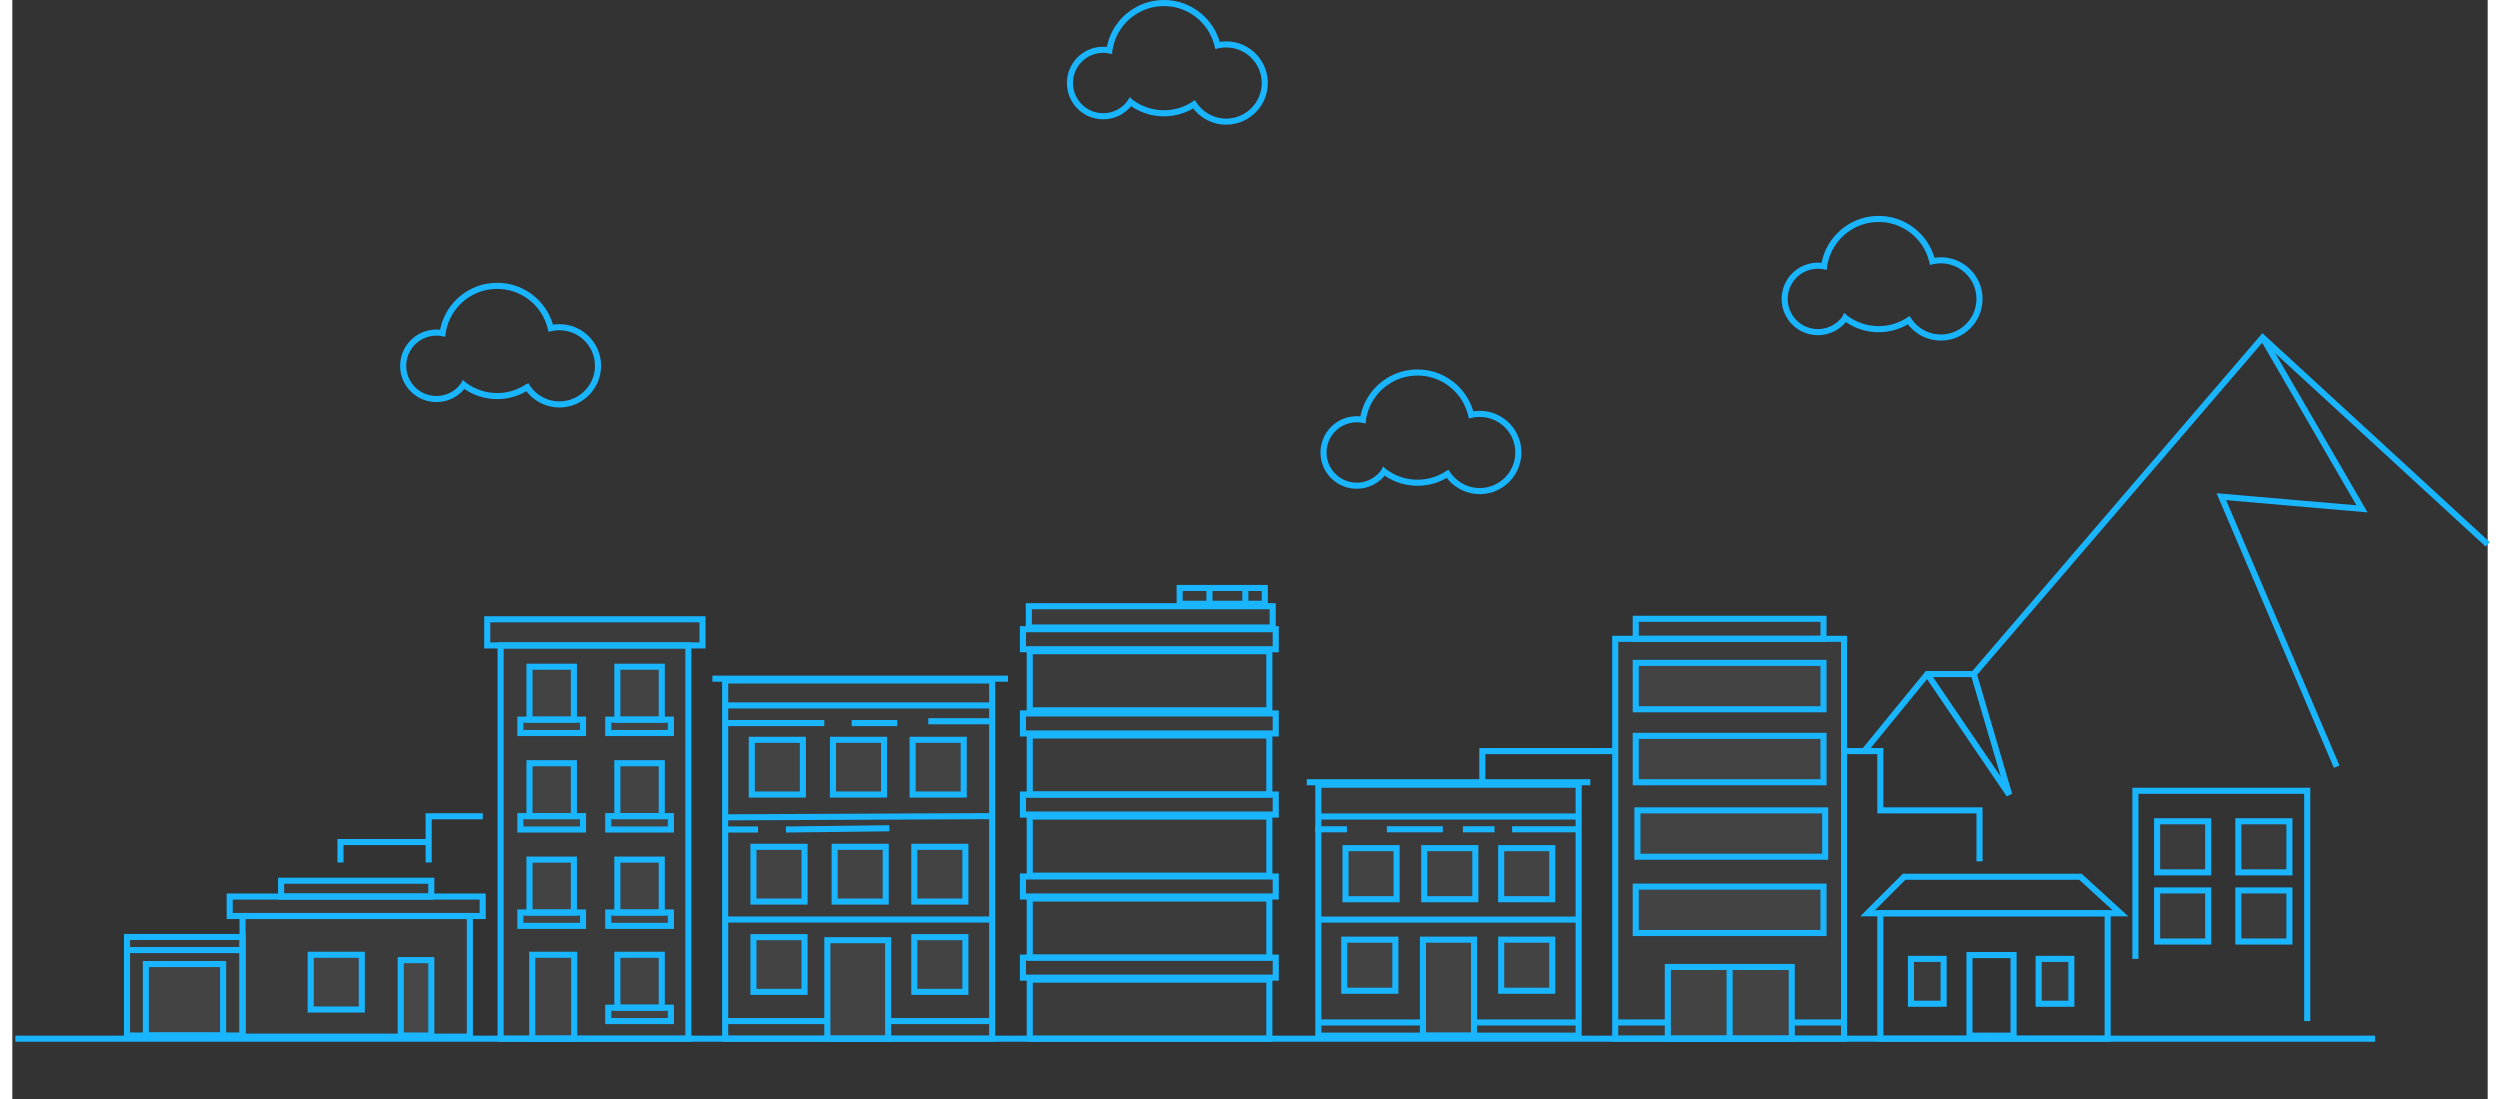 <?xml version="1.0" encoding="UTF-8" standalone="no"?>
<!DOCTYPE svg PUBLIC "-//W3C//DTD SVG 1.1//EN" "http://www.w3.org/Graphics/SVG/1.1/DTD/svg11.dtd">
<svg version="1.1" xmlns="http://www.w3.org/2000/svg" xmlns:xlink="http://www.w3.org/1999/xlink" preserveAspectRatio="xMidYMid meet" viewBox="71.223 89.375 814.041 361.554" width="813.04" height="357.55"><rect x="71.223" y="89.375" width="814.041" height="361.554" fill="#333333" stroke="none"/><defs><path d="" id="a2ykAdWk4c"></path><path d="M751.35 377.71L693.35 377.71L681.35 389.71L764.49 389.71L751.35 377.71Z" id="akx8zsgrk"></path><path d="M760.29 389.71L685.54 389.71L685.54 430.96L760.29 430.96L760.29 389.71Z" id="b5djJbN7Rh"></path><path d="M729.35 403.46L714.85 403.46L714.85 429.96L729.35 429.96L729.35 403.46Z" id="cb45rvZWc"></path><path d="M748.35 404.71L737.6 404.71L737.6 419.46L748.35 419.46L748.35 404.71Z" id="cnegLPJRF"></path><path d="M706.35 404.71L695.6 404.71L695.6 419.46L706.35 419.46L706.35 404.71Z" id="cGwuGrl12"></path><path d="M673.6 299.46L598.35 299.46L598.35 430.96L673.6 430.96L673.6 299.46Z" id="c2cwH1bqqg"></path><path d="M72.22 430.96L848.22 430.96" id="c5VP8jR1rY"></path><path d="M666.85 307.37L605.1 307.37L605.1 322.62L666.85 322.62L666.85 307.37Z" id="c2PJFphR5U"></path><path d="M666.85 331.37L605.1 331.37L605.1 346.62L666.85 346.62L666.85 331.37Z" id="i6o3ByJvx"></path><path d="M667.4 355.87L605.65 355.87L605.65 371.12L667.4 371.12L667.4 355.87Z" id="aliPvkxq"></path><path d="M666.85 380.95L605.1 380.95L605.1 396.2L666.85 396.2L666.85 380.95Z" id="b75dxxCPYf"></path><path d="M656.4 407.37L615.65 407.37L615.65 430.96L656.4 430.96L656.4 407.37Z" id="csxvgPusy"></path><path d="" id="apmTZDQfi"></path><path d="M656.4 425.62L673.6 425.62" id="dwNymQNTR"></path><path d="M598.35 425.62L615.65 425.62" id="h1nLNfUxbM"></path><path d="M635.97 429.96L635.97 407.37" id="d3OStmOENG"></path><path d="M666.85 292.87L605.1 292.87L605.1 299.46L666.85 299.46L666.85 292.87Z" id="b8cTjhk6gG"></path><path d="M673.6 336.37L685.54 336.37L685.54 355.87L718.15 355.87L718.15 372.62" id="c1wXq3gLCm"></path><path d="M554.65 346.62L554.65 336.37L598.35 336.37" id="ccvPdxVTF"></path><path d="M590.15 346.62L496.9 346.62L554.65 346.62" id="a3YdPUdLBo"></path><path d="M586.32 347.44L500.72 347.44L500.72 429.96L586.32 429.96L586.32 347.44Z" id="f4awzuEok"></path><path d="" id="aacIXilFl"></path><path d="M500.72 357.89L513.25 357.89L586.32 357.89" id="bL8Ao0rC9"></path><path d="M500.72 391.79L513.25 391.79L586.32 391.79" id="coceuYp1S"></path><path d="M577.65 368.29L560.85 368.29L560.85 385.09L577.65 385.09L577.65 368.29Z" id="e16zIupvLl"></path><path d="M552.35 368.29L535.55 368.29L535.55 385.09L552.35 385.09L552.35 368.29Z" id="c5PwvqUgk6"></path><path d="M526.45 368.29L509.65 368.29L509.65 385.09L526.45 385.09L526.45 368.29Z" id="b1oESTweb5"></path><path d="M577.65 398.39L560.85 398.39L560.85 415.19L577.65 415.19L577.65 398.39Z" id="b6mfyZJrZ"></path><path d="M526.05 398.39L509.25 398.39L509.25 415.19L526.05 415.19L526.05 398.39Z" id="h2lgqGAhTy"></path><path d="M551.92 398.39L535.12 398.39L535.12 429.96L551.92 429.96L551.92 398.39Z" id="dgEgrjxpD"></path><path d="M552.35 425.62L585.85 425.62" id="hndLtuVeN"></path><path d="M500.72 425.62L534.45 425.62" id="b3SO7of0oH"></path><path d="M564.45 362.09L586.32 362.09" id="et03T8xbD"></path><path d="M548.25 362.09L558.65 362.09" id="bfvm9ywN"></path><path d="" id="eiHOZEVPu"></path><path d="M499.72 362.09L510.12 362.09" id="g4b7cUAo88"></path><path d="M523.25 362.09L541.65 362.09" id="chYdLuTk6"></path><path d="M486.71 404.29L403.57 404.29L403.57 410.88L486.71 410.88L486.71 404.29Z" id="g1vtYKCAhh"></path><path d="M484.61 411.53L405.81 411.53L405.81 430.96L484.61 430.96L484.61 411.53Z" id="a1DixBLOMM"></path><path d="M486.71 377.61L403.57 377.61L403.57 384.2L486.71 384.2L486.71 377.61Z" id="a6owmz9vQR"></path><path d="M484.61 384.86L405.81 384.86L405.81 404.29L484.61 404.29L484.61 384.86Z" id="b1Ia4MFhUw"></path><path d="M486.71 350.66L403.57 350.66L403.57 357.25L486.71 357.25L486.71 350.66Z" id="a5RrCIQBUz"></path><path d="M484.61 357.91L405.81 357.91L405.81 377.34L484.61 377.34L484.61 357.91Z" id="l7DrIizTs"></path><path d="M486.71 323.99L403.57 323.99L403.57 330.58L486.71 330.58L486.71 323.99Z" id="ckbFM17fB"></path><path d="M484.61 331.24L405.81 331.24L405.81 350.66L484.61 350.66L484.61 331.24Z" id="f23Ulu5fi"></path><path d="M486.71 296.29L403.57 296.29L403.57 302.88L486.71 302.88L486.71 296.29Z" id="a2Avt6fL3D"></path><path d="M484.61 303.53L405.81 303.53L405.81 322.96L484.61 322.96L484.61 303.53Z" id="c3i6OKYlqC"></path><path d="M485.71 288.73L405.51 288.73L405.51 295.73L485.71 295.73L485.71 288.73Z" id="ar5JGwKrz"></path><path d="M483.11 282.73L455.11 282.73L455.11 287.93L483.11 287.93L483.11 282.73Z" id="dlPeUPOYr"></path><path d="M476.71 287.93L476.71 282.73" id="i2mwKlQXL"></path><path d="M464.91 287.93L464.91 282.73" id="b3lydVNaGs"></path><path d="M301.45 312.56L398.65 312.56" id="i9FqWvn49"></path><path d="M393.45 313.16L305.65 313.16L305.65 430.96L393.45 430.96L393.45 313.16Z" id="d2e3yA0yHh"></path><path d="M305.65 321.36L393.45 321.36" id="c3pDxdqYLZ"></path><path d="M305.65 358.16L393.45 357.76" id="h1iyvIzfM4"></path><path d="M306.25 391.76L393.45 391.76" id="a17O3wFJqc"></path><path d="M359.25 398.56L339.25 398.56L339.25 430.96L359.25 430.96L359.25 398.56Z" id="b1i1JZTLkv"></path><path d="M384.65 397.56L367.85 397.56L367.85 415.56L384.65 415.56L384.65 397.56Z" id="hMX3enQZ5"></path><path d="M331.75 397.56L314.95 397.56L314.95 415.56L331.75 415.56L331.75 397.56Z" id="a3N87Kze2"></path><path d="M384.65 367.86L367.85 367.86L367.85 385.86L384.65 385.86L384.65 367.86Z" id="kGZTv9gtC"></path><path d="M331.75 367.86L314.95 367.86L314.95 385.86L331.75 385.86L331.75 367.86Z" id="b1nWWWfcdA"></path><path d="M358.45 367.86L341.65 367.86L341.65 385.86L358.45 385.86L358.45 367.86Z" id="gpnoChx5E"></path><path d="M384.1 332.66L367.3 332.66L367.3 350.66L384.1 350.66L384.1 332.66Z" id="bwaZKVjhg"></path><path d="M331.2 332.66L314.4 332.66L314.4 350.66L331.2 350.66L331.2 332.66Z" id="g4lk84nQqu"></path><path d="M357.9 332.66L341.1 332.66L341.1 350.66L357.9 350.66L357.9 332.66Z" id="ceeeMpcu4"></path><path d="M338.25 327.16L305.65 327.16" id="b1WVZERi9T"></path><path d="M362.25 327.16L347.25 327.16" id="d1IfVLQXVM"></path><path d="M392.65 326.56L372.45 326.56" id="b3WXdQzKZg"></path><path d="M325.65 362.16L359.65 361.76" id="bqOeVpCiP"></path><path d="M316.45 362.16L306.25 362.16" id="a10gyPU82O"></path><path d="M359.65 425.16L392.65 425.16" id="h3eOMP7Kun"></path><path d="M305.65 425.16L339.25 425.16" id="a1IaQ0eVQl"></path><path d="M293.55 301.63L231.8 301.63L231.8 430.96L293.55 430.96L293.55 301.63Z" id="ajodAya4g"></path><path d="M298.2 293.03L227.4 293.03L227.4 301.63L298.2 301.63L298.2 293.03Z" id="aaGTWzt9b"></path><path d="M284.8 308.63L270.2 308.63L270.2 326.03L284.8 326.03L284.8 308.63Z" id="eMYLZp1TI"></path><path d="M287.8 326.03L267.2 326.03L267.2 330.43L287.8 330.43L287.8 326.03Z" id="bhXQljUNu"></path><path d="M255.9 308.63L241.3 308.63L241.3 326.03L255.9 326.03L255.9 308.63Z" id="e2SdnQYvof"></path><path d="M258.9 326.03L238.3 326.03L238.3 330.43L258.9 330.43L258.9 326.03Z" id="a3pmCEsi0Z"></path><path d="M284.8 340.36L270.2 340.36L270.2 357.76L284.8 357.76L284.8 340.36Z" id="f2SMrGVwSp"></path><path d="M287.8 357.76L267.2 357.76L267.2 362.16L287.8 362.16L287.8 357.76Z" id="aoVOaiNJE"></path><path d="M255.9 340.36L241.3 340.36L241.3 357.76L255.9 357.76L255.9 340.36Z" id="c2k6RC26Nj"></path><path d="M258.9 357.76L238.3 357.76L238.3 362.16L258.9 362.16L258.9 357.76Z" id="auongTFLb"></path><path d="M255.9 372.06L241.3 372.06L241.3 389.46L255.9 389.46L255.9 372.06Z" id="ajmH1MHvZ"></path><path d="M258.9 389.46L238.3 389.46L238.3 393.86L258.9 393.86L258.9 389.46Z" id="bGJYwcwVI"></path><path d="M284.8 372.06L270.2 372.06L270.2 389.46L284.8 389.46L284.8 372.06Z" id="a4t2aMMLp"></path><path d="M287.8 389.46L267.2 389.46L267.2 393.86L287.8 393.86L287.8 389.46Z" id="eG7lhvlrL"></path><path d="M284.8 403.36L270.2 403.36L270.2 420.76L284.8 420.76L284.8 403.36Z" id="f2JOu0ObPW"></path><path d="M287.8 420.76L267.2 420.76L267.2 425.16L287.8 425.16L287.8 420.76Z" id="e1k7F8TfCX"></path><path d="M256 403.36L242.2 403.36L242.2 430.96L256 430.96L256 403.36Z" id="cTYw8ecoK"></path><path d="M208.14 373.01L208.14 357.81L225.94 357.81" id="f124J0sKy3"></path><path d="M179.14 373.01L179.14 366.29L208.14 366.29" id="b18w2nuakg"></path><path d="M221.69 390.61L146.94 390.61L146.94 430.28L221.69 430.28L221.69 390.61Z" id="b2BGnynJLo"></path><path d="M146.94 397.51L108.94 397.51L108.94 429.91L146.94 429.91L146.94 397.51Z" id="hq2ctm2tK"></path><path d="M140.54 406.41L115.14 406.41L115.14 429.91L140.54 429.91L140.54 406.41Z" id="b3yp6YrWA"></path><path d="M108.94 401.81L146.94 401.81" id="d17KbJHa2M"></path><path d="M225.91 384.21L142.71 384.21L142.71 390.61L225.91 390.61L225.91 384.21Z" id="h3GODWFhsR"></path><path d="M209.01 379.01L159.61 379.01L159.61 384.21L209.01 384.21L209.01 379.01Z" id="fHcOlfiSt"></path><path d="M769.42 404.71L769.42 349.43L825.92 349.43L825.92 425.16" id="h7yuAhD9s"></path><path d="" id="c1hZMLEC6I"></path><path d="M687.65 161.57L688.94 161.81L690.21 162.14L691.43 162.56L692.61 163.06L693.75 163.64L694.84 164.3L695.88 165.03L696.86 165.82L697.79 166.69L698.65 167.61L699.45 168.6L700.18 169.63L700.83 170.72L701.41 171.86L701.91 173.04L702.33 174.27L702.6 175.3L702.72 175.27L704.06 175.05L705.45 174.98L706.83 175.05L708.17 175.27L709.46 175.62L710.69 176.11L711.85 176.71L712.94 177.43L713.95 178.25L714.87 179.17L715.69 180.18L716.41 181.27L717.02 182.43L717.5 183.66L717.85 184.95L718.07 186.29L718.15 187.68L718.07 189.06L717.85 190.4L717.5 191.69L717.02 192.92L716.41 194.08L715.69 195.17L714.87 196.18L713.95 197.1L712.94 197.92L711.85 198.64L710.69 199.24L709.46 199.73L708.17 200.08L706.83 200.3L705.45 200.38L704.06 200.3L702.72 200.08L701.43 199.73L700.2 199.24L699.04 198.64L697.95 197.92L696.94 197.1L696.02 196.18L695.2 195.17L694.87 194.68L694.84 194.7L693.75 195.36L692.61 195.94L691.43 196.44L690.21 196.86L688.94 197.19L687.65 197.43L686.32 197.58L684.97 197.63L683.62 197.58L682.3 197.43L681 197.19L679.74 196.86L678.52 196.44L677.33 195.94L676.2 195.36L675.11 194.7L674.07 193.98L673.98 193.9L673.97 193.92L673.17 194.94L672.26 195.85L671.24 196.65L670.14 197.33L668.95 197.87L667.69 198.27L666.37 198.52L665 198.61L663.63 198.52L662.31 198.27L661.05 197.87L659.86 197.33L658.75 196.65L657.74 195.85L656.82 194.94L656.02 193.92L655.35 192.81L654.8 191.63L654.4 190.37L654.15 189.05L654.06 187.68L654.15 186.3L654.4 184.98L654.8 183.73L655.35 182.54L656.02 181.43L656.82 180.42L657.74 179.5L658.75 178.7L659.86 178.02L661.05 177.48L662.31 177.08L663.63 176.83L665 176.74L666.37 176.83L667.03 176.95L667.04 176.82L667.29 175.53L667.62 174.27L668.03 173.04L668.53 171.86L669.11 170.72L669.77 169.63L670.5 168.6L671.3 167.61L672.16 166.69L673.08 165.82L674.07 165.03L675.11 164.3L676.2 163.64L677.33 163.06L678.52 162.56L679.74 162.14L681 161.81L682.3 161.57L683.62 161.43L684.97 161.38L686.32 161.43L687.65 161.57Z" id="d1tx06MPf8"></path><path d="M680.26 336.37L700.97 311.04L716.26 311.04L811.26 200.38L885.26 268.38" id="a1fAPthn0L"></path><path d="M835.6 341.49L797.67 252.71L843.93 256.71L811.26 200.38" id="a11ex0k6nR"></path><path d="M700.97 311.04L727.93 350.71L716.26 311.04" id="a8guv224n"></path><path d="M537.29 212.31L538.55 212.64L539.78 213.06L540.96 213.56L542.1 214.14L543.19 214.8L544.23 215.53L545.21 216.32L546.14 217.19L547 218.11L547.8 219.1L548.53 220.13L549.18 221.22L549.76 222.36L550.26 223.54L550.68 224.77L550.95 225.8L551.07 225.77L552.41 225.55L553.8 225.48L555.18 225.55L556.52 225.77L557.81 226.12L559.04 226.61L560.2 227.21L561.29 227.93L562.3 228.75L563.22 229.67L564.04 230.68L564.76 231.77L565.36 232.93L565.85 234.16L566.2 235.45L566.42 236.79L566.5 238.18L566.42 239.56L566.2 240.9L565.85 242.19L565.36 243.42L564.76 244.58L564.04 245.67L563.22 246.68L562.3 247.6L561.29 248.42L560.2 249.14L559.04 249.74L557.81 250.23L556.52 250.58L555.18 250.8L553.8 250.88L552.41 250.8L551.07 250.58L549.78 250.23L548.55 249.74L547.39 249.14L546.3 248.42L545.29 247.6L544.37 246.68L543.55 245.67L543.22 245.18L543.19 245.2L542.1 245.86L540.96 246.44L539.78 246.94L538.55 247.36L537.29 247.69L536 247.93L534.67 248.08L533.32 248.13L531.97 248.08L530.65 247.93L529.35 247.69L528.09 247.36L526.87 246.94L525.68 246.44L524.55 245.86L523.46 245.2L522.42 244.48L522.33 244.4L522.32 244.42L521.52 245.44L520.61 246.35L519.59 247.15L518.48 247.83L517.3 248.37L516.04 248.77L514.72 249.02L513.35 249.11L511.98 249.02L510.66 248.77L509.4 248.37L508.21 247.83L507.1 247.15L506.09 246.35L505.17 245.44L504.37 244.42L503.69 243.31L503.15 242.13L502.75 240.87L502.5 239.55L502.41 238.18L502.5 236.8L502.75 235.48L503.15 234.23L503.69 233.04L504.37 231.93L505.17 230.92L506.09 230L507.1 229.2L508.21 228.52L509.4 227.98L510.66 227.58L511.98 227.33L513.35 227.24L514.72 227.33L515.38 227.45L515.39 227.32L515.63 226.03L515.97 224.77L516.38 223.54L516.88 222.36L517.46 221.22L518.12 220.13L518.85 219.1L519.65 218.11L520.51 217.19L521.43 216.32L522.42 215.53L523.46 214.8L524.55 214.14L525.68 213.56L526.87 213.06L528.09 212.64L529.35 212.31L530.65 212.07L531.97 211.93L533.32 211.88L534.67 211.93L536 212.07L536 212.07L537.29 212.31Z" id="e33WqcjBy4"></path><path d="M234.64 183.81L235.9 184.14L237.12 184.56L238.3 185.06L239.44 185.64L240.53 186.3L241.57 187.03L242.55 187.82L243.48 188.69L244.34 189.61L245.14 190.6L245.87 191.63L246.52 192.72L247.1 193.86L247.6 195.04L248.02 196.27L248.29 197.3L248.42 197.27L249.76 197.05L251.14 196.98L252.52 197.05L253.86 197.27L255.15 197.62L256.38 198.11L257.55 198.71L258.64 199.43L259.65 200.25L260.56 201.17L261.39 202.18L262.1 203.27L262.71 204.43L263.19 205.66L263.55 206.95L263.76 208.29L263.84 209.68L263.76 211.06L263.55 212.4L263.19 213.69L262.71 214.92L262.1 216.08L261.39 217.17L260.56 218.18L259.65 219.1L258.64 219.92L257.55 220.64L256.38 221.24L255.15 221.73L253.86 222.08L252.52 222.3L251.14 222.38L249.76 222.3L248.42 222.08L247.13 221.73L245.9 221.24L244.73 220.64L243.64 219.92L242.63 219.1L241.71 218.18L240.89 217.17L240.57 216.68L240.53 216.7L239.44 217.36L238.3 217.94L237.12 218.44L235.9 218.86L234.64 219.19L233.34 219.43L232.02 219.58L230.66 219.63L229.31 219.58L227.99 219.43L226.69 219.19L225.43 218.86L224.21 218.44L223.03 217.94L221.89 217.36L220.8 216.7L219.76 215.98L219.67 215.9L219.66 215.92L218.86 216.94L217.95 217.85L216.93 218.65L215.83 219.33L214.64 219.87L213.38 220.27L212.06 220.52L210.69 220.61L209.32 220.52L208 220.27L206.74 219.87L205.55 219.33L204.44 218.65L203.43 217.85L202.52 216.94L201.72 215.92L201.04 214.81L200.49 213.63L200.09 212.37L199.84 211.05L199.76 209.68L199.84 208.3L200.09 206.98L200.49 205.73L201.04 204.54L201.72 203.43L202.52 202.42L203.43 201.5L204.44 200.7L205.55 200.02L206.74 199.48L208 199.08L209.32 198.83L210.69 198.74L212.06 198.83L212.72 198.95L212.74 198.82L212.98 197.53L213.31 196.27L213.72 195.04L214.23 193.86L214.81 192.72L215.46 191.63L216.19 190.6L216.99 189.61L217.85 188.69L218.78 187.82L219.76 187.03L220.8 186.3L221.89 185.64L223.03 185.06L224.21 184.56L225.43 184.14L226.69 183.81L227.99 183.57L229.31 183.43L230.66 183.38L232.02 183.43L233.34 183.57L233.34 183.57L234.64 183.81Z" id="akxy4wcQq"></path><path d="M453.9 90.81L455.17 91.14L456.39 91.56L457.57 92.06L458.71 92.64L459.8 93.3L460.84 94.03L461.82 94.82L462.75 95.69L463.61 96.61L464.41 97.6L465.14 98.63L465.79 99.72L466.37 100.86L466.87 102.04L467.29 103.27L467.56 104.3L467.68 104.27L469.02 104.05L470.41 103.98L471.79 104.05L473.13 104.27L474.42 104.62L475.65 105.11L476.81 105.71L477.9 106.43L478.91 107.25L479.83 108.17L480.65 109.18L481.37 110.27L481.98 111.43L482.46 112.66L482.81 113.95L483.03 115.29L483.11 116.68L483.03 118.06L482.81 119.4L482.46 120.69L481.98 121.92L481.37 123.08L480.65 124.17L479.83 125.18L478.91 126.1L477.9 126.92L476.81 127.64L475.65 128.24L474.42 128.73L473.13 129.08L471.79 129.3L470.41 129.38L469.02 129.3L467.68 129.08L466.39 128.73L465.16 128.24L464 127.64L462.91 126.92L461.9 126.1L460.98 125.18L460.16 124.17L459.83 123.68L459.8 123.7L458.71 124.36L457.57 124.94L456.39 125.44L455.17 125.86L453.9 126.19L452.61 126.43L451.28 126.58L449.93 126.63L448.58 126.58L447.26 126.43L445.96 126.19L444.7 125.86L443.48 125.44L442.29 124.94L441.16 124.36L440.07 123.7L439.03 122.98L438.94 122.9L438.93 122.92L438.13 123.94L437.22 124.85L436.2 125.65L435.1 126.33L433.91 126.87L432.65 127.27L431.33 127.52L429.96 127.61L428.59 127.52L427.27 127.27L426.01 126.87L424.82 126.33L423.71 125.65L422.7 124.85L421.78 123.94L420.98 122.92L420.31 121.81L419.76 120.63L419.36 119.37L419.11 118.05L419.02 116.68L419.11 115.3L419.36 113.98L419.76 112.73L420.31 111.54L420.98 110.43L421.78 109.42L422.7 108.5L423.71 107.7L424.82 107.02L426.01 106.48L427.27 106.08L428.59 105.83L429.96 105.74L431.33 105.83L431.99 105.95L432 105.82L432.25 104.53L432.58 103.27L432.99 102.04L433.49 100.86L434.07 99.72L434.73 98.63L435.46 97.6L436.26 96.61L437.12 95.69L438.04 94.82L439.03 94.03L440.07 93.3L441.16 92.64L442.29 92.06L443.48 91.56L444.7 91.14L445.96 90.81L447.26 90.57L448.58 90.43L449.93 90.38L451.28 90.43L452.61 90.57L452.61 90.57L453.9 90.81Z" id="a1pnhaK0We"></path><path d="M209.01 405.12L198.96 405.12L198.96 429.91L209.01 429.91L209.01 405.12Z" id="b2H7odRzUZ"></path><path d="M186.15 403.36L169.35 403.36L169.35 421.36L186.15 421.36L186.15 403.36Z" id="a48ZFlFzkv"></path><path d="M793.35 359.46L776.55 359.46L776.55 376.26L793.35 376.26L793.35 359.46Z" id="b2eBBRHqTw"></path><path d="M820.07 359.46L803.27 359.46L803.27 376.26L820.07 376.26L820.07 359.46Z" id="brbAQSYz"></path><path d="M793.35 382.2L776.55 382.2L776.55 399L793.35 399L793.35 382.2Z" id="bCMPyXhjp"></path><path d="M820.07 382.2L803.27 382.2L803.27 399L820.07 399L820.07 382.2Z" id="b18m5knkjl"></path></defs><g><g><g><use xlink:href="#a2ykAdWk4c" opacity="1" fill-opacity="0" stroke="#19b5fe" stroke-width="2" stroke-opacity="1"></use></g></g><g><g><use xlink:href="#akx8zsgrk" opacity="1" fill-opacity="0" stroke="#19b5fe" stroke-width="2" stroke-opacity="1"></use></g></g><g><use xlink:href="#b5djJbN7Rh" opacity="1" fill="#fafafa" fill-opacity="0"></use><g><use xlink:href="#b5djJbN7Rh" opacity="1" fill-opacity="0" stroke="#19b5fe" stroke-width="2" stroke-opacity="1"></use></g></g><g><use xlink:href="#cb45rvZWc" opacity="1" fill="#fbfbfb" fill-opacity="0"></use><g><use xlink:href="#cb45rvZWc" opacity="1" fill-opacity="0" stroke="#19b5fe" stroke-width="2" stroke-opacity="1"></use></g></g><g><use xlink:href="#cnegLPJRF" opacity="1" fill="#fbfbfb" fill-opacity="0.04"></use><g><use xlink:href="#cnegLPJRF" opacity="1" fill-opacity="0" stroke="#19b5fe" stroke-width="2" stroke-opacity="1"></use></g></g><g><use xlink:href="#cGwuGrl12" opacity="1" fill="#fbfbfb" fill-opacity="0.04"></use><g><use xlink:href="#cGwuGrl12" opacity="1" fill-opacity="0" stroke="#19b5fe" stroke-width="2" stroke-opacity="1"></use></g></g><g><use xlink:href="#c2cwH1bqqg" opacity="1" fill="#fbfbfb" fill-opacity="0.04"></use><g><use xlink:href="#c2cwH1bqqg" opacity="1" fill-opacity="0" stroke="#19b5fe" stroke-width="2" stroke-opacity="1"></use></g></g><g><g><use xlink:href="#c5VP8jR1rY" opacity="1" fill-opacity="0" stroke="#19b5fe" stroke-width="2" stroke-opacity="1"></use></g></g><g><use xlink:href="#c2PJFphR5U" opacity="1" fill="#fbfbfb" fill-opacity="0.04"></use><g><use xlink:href="#c2PJFphR5U" opacity="1" fill-opacity="0" stroke="#19b5fe" stroke-width="2" stroke-opacity="1"></use></g></g><g><use xlink:href="#i6o3ByJvx" opacity="1" fill="#fbfbfb" fill-opacity="0.04"></use><g><use xlink:href="#i6o3ByJvx" opacity="1" fill-opacity="0" stroke="#19b5fe" stroke-width="2" stroke-opacity="1"></use></g></g><g><use xlink:href="#aliPvkxq" opacity="1" fill="#fbfbfb" fill-opacity="0.04"></use><g><use xlink:href="#aliPvkxq" opacity="1" fill-opacity="0" stroke="#19b5fe" stroke-width="2" stroke-opacity="1"></use></g></g><g><use xlink:href="#b75dxxCPYf" opacity="1" fill="#fbfbfb" fill-opacity="0.04"></use><g><use xlink:href="#b75dxxCPYf" opacity="1" fill-opacity="0" stroke="#19b5fe" stroke-width="2" stroke-opacity="1"></use></g></g><g><use xlink:href="#csxvgPusy" opacity="1" fill="#fbfbfb" fill-opacity="0.04"></use><g><use xlink:href="#csxvgPusy" opacity="1" fill-opacity="0" stroke="#19b5fe" stroke-width="2" stroke-opacity="1"></use></g></g><g><g><use xlink:href="#apmTZDQfi" opacity="1" fill-opacity="0" stroke="#19b5fe" stroke-width="2" stroke-opacity="1"></use></g></g><g><g><use xlink:href="#dwNymQNTR" opacity="1" fill-opacity="0" stroke="#19b5fe" stroke-width="2" stroke-opacity="1"></use></g></g><g><g><use xlink:href="#h1nLNfUxbM" opacity="1" fill-opacity="0" stroke="#19b5fe" stroke-width="2" stroke-opacity="1"></use></g></g><g><g><use xlink:href="#d3OStmOENG" opacity="1" fill-opacity="0" stroke="#19b5fe" stroke-width="2" stroke-opacity="1"></use></g></g><g><use xlink:href="#b8cTjhk6gG" opacity="1" fill="#fbfbfb" fill-opacity="0.04"></use><g><use xlink:href="#b8cTjhk6gG" opacity="1" fill-opacity="0" stroke="#19b5fe" stroke-width="2" stroke-opacity="1"></use></g></g><g><g><use xlink:href="#c1wXq3gLCm" opacity="1" fill-opacity="0" stroke="#19b5fe" stroke-width="2" stroke-opacity="1"></use></g></g><g><g><use xlink:href="#ccvPdxVTF" opacity="1" fill-opacity="0" stroke="#19b5fe" stroke-width="2" stroke-opacity="1"></use></g></g><g><g><use xlink:href="#a3YdPUdLBo" opacity="1" fill-opacity="0" stroke="#19b5fe" stroke-width="2" stroke-opacity="1"></use></g></g><g><use xlink:href="#f4awzuEok" opacity="1" fill="#fbfbfb" fill-opacity="0.04"></use><g><use xlink:href="#f4awzuEok" opacity="1" fill-opacity="0" stroke="#19b5fe" stroke-width="2" stroke-opacity="1"></use></g></g><g><g><use xlink:href="#aacIXilFl" opacity="1" fill-opacity="0" stroke="#19b5fe" stroke-width="2" stroke-opacity="1"></use></g></g><g><g><use xlink:href="#bL8Ao0rC9" opacity="1" fill-opacity="0" stroke="#19b5fe" stroke-width="2" stroke-opacity="1"></use></g></g><g><g><use xlink:href="#coceuYp1S" opacity="1" fill-opacity="0" stroke="#19b5fe" stroke-width="2" stroke-opacity="1"></use></g></g><g><use xlink:href="#e16zIupvLl" opacity="1" fill="#fbfbfb" fill-opacity="0.04"></use><g><use xlink:href="#e16zIupvLl" opacity="1" fill-opacity="0" stroke="#19b5fe" stroke-width="2" stroke-opacity="1"></use></g></g><g><use xlink:href="#c5PwvqUgk6" opacity="1" fill="#fbfbfb" fill-opacity="0.04"></use><g><use xlink:href="#c5PwvqUgk6" opacity="1" fill-opacity="0" stroke="#19b5fe" stroke-width="2" stroke-opacity="1"></use></g></g><g><use xlink:href="#b1oESTweb5" opacity="1" fill="#fbfbfb" fill-opacity="0.04"></use><g><use xlink:href="#b1oESTweb5" opacity="1" fill-opacity="0" stroke="#19b5fe" stroke-width="2" stroke-opacity="1"></use></g></g><g><use xlink:href="#b6mfyZJrZ" opacity="1" fill="#fbfbfb" fill-opacity="0.04"></use><g><use xlink:href="#b6mfyZJrZ" opacity="1" fill-opacity="0" stroke="#19b5fe" stroke-width="2" stroke-opacity="1"></use></g></g><g><use xlink:href="#h2lgqGAhTy" opacity="1" fill="#fbfbfb" fill-opacity="0.04"></use><g><use xlink:href="#h2lgqGAhTy" opacity="1" fill-opacity="0" stroke="#19b5fe" stroke-width="2" stroke-opacity="1"></use></g></g><g><use xlink:href="#dgEgrjxpD" opacity="1" fill="#fbfbfb" fill-opacity="0.04"></use><g><use xlink:href="#dgEgrjxpD" opacity="1" fill-opacity="0" stroke="#19b5fe" stroke-width="2" stroke-opacity="1"></use></g></g><g><g><use xlink:href="#hndLtuVeN" opacity="1" fill-opacity="0" stroke="#19b5fe" stroke-width="2" stroke-opacity="1"></use></g></g><g><g><use xlink:href="#b3SO7of0oH" opacity="1" fill-opacity="0" stroke="#19b5fe" stroke-width="2" stroke-opacity="1"></use></g></g><g><g><use xlink:href="#et03T8xbD" opacity="1" fill-opacity="0" stroke="#19b5fe" stroke-width="2" stroke-opacity="1"></use></g></g><g><g><use xlink:href="#bfvm9ywN" opacity="1" fill-opacity="0" stroke="#19b5fe" stroke-width="2" stroke-opacity="1"></use></g></g><g><g><use xlink:href="#eiHOZEVPu" opacity="1" fill-opacity="0" stroke="#19b5fe" stroke-width="2" stroke-opacity="1"></use></g></g><g><g><use xlink:href="#g4b7cUAo88" opacity="1" fill-opacity="0" stroke="#19b5fe" stroke-width="2" stroke-opacity="1"></use></g></g><g><g><use xlink:href="#chYdLuTk6" opacity="1" fill-opacity="0" stroke="#19b5fe" stroke-width="2" stroke-opacity="1"></use></g></g><g><g><g></g><use xlink:href="#g1vtYKCAhh" opacity="1" fill="#fbfbfb" fill-opacity="0.04"></use><g><use xlink:href="#g1vtYKCAhh" opacity="1" fill-opacity="0" stroke="#19b5fe" stroke-width="2" stroke-opacity="1"></use></g></g><g><g></g><use xlink:href="#a1DixBLOMM" opacity="1" fill="#fbfbfb" fill-opacity="0.04"></use><g><use xlink:href="#a1DixBLOMM" opacity="1" fill-opacity="0" stroke="#19b5fe" stroke-width="2" stroke-opacity="1"></use></g></g></g><g><g><g></g><use xlink:href="#a6owmz9vQR" opacity="1" fill="#fbfbfb" fill-opacity="0.04"></use><g><use xlink:href="#a6owmz9vQR" opacity="1" fill-opacity="0" stroke="#19b5fe" stroke-width="2" stroke-opacity="1"></use></g></g><g><g></g><use xlink:href="#b1Ia4MFhUw" opacity="1" fill="#fbfbfb" fill-opacity="0.04"></use><g><use xlink:href="#b1Ia4MFhUw" opacity="1" fill-opacity="0" stroke="#19b5fe" stroke-width="2" stroke-opacity="1"></use></g></g></g><g><g><g></g><use xlink:href="#a5RrCIQBUz" opacity="1" fill="#fbfbfb" fill-opacity="0.04"></use><g><use xlink:href="#a5RrCIQBUz" opacity="1" fill-opacity="0" stroke="#19b5fe" stroke-width="2" stroke-opacity="1"></use></g></g><g><g></g><use xlink:href="#l7DrIizTs" opacity="1" fill="#fbfbfb" fill-opacity="0.04"></use><g><use xlink:href="#l7DrIizTs" opacity="1" fill-opacity="0" stroke="#19b5fe" stroke-width="2" stroke-opacity="1"></use></g></g></g><g><g><g></g><use xlink:href="#ckbFM17fB" opacity="1" fill="#fbfbfb" fill-opacity="0.04"></use><g><use xlink:href="#ckbFM17fB" opacity="1" fill-opacity="0" stroke="#19b5fe" stroke-width="2" stroke-opacity="1"></use></g></g><g><g></g><use xlink:href="#f23Ulu5fi" opacity="1" fill="#fbfbfb" fill-opacity="0.04"></use><g><use xlink:href="#f23Ulu5fi" opacity="1" fill-opacity="0" stroke="#19b5fe" stroke-width="2" stroke-opacity="1"></use></g></g></g><g><g><g></g><use xlink:href="#a2Avt6fL3D" opacity="1" fill="#fbfbfb" fill-opacity="0.04"></use><g><use xlink:href="#a2Avt6fL3D" opacity="1" fill-opacity="0" stroke="#19b5fe" stroke-width="2" stroke-opacity="1"></use></g></g><g><g></g><use xlink:href="#c3i6OKYlqC" opacity="1" fill="#fbfbfb" fill-opacity="0.04"></use><g><use xlink:href="#c3i6OKYlqC" opacity="1" fill-opacity="0" stroke="#19b5fe" stroke-width="2" stroke-opacity="1"></use></g></g></g><g><g></g><use xlink:href="#ar5JGwKrz" opacity="1" fill="#fbfbfb" fill-opacity="0.04"></use><g><use xlink:href="#ar5JGwKrz" opacity="1" fill-opacity="0" stroke="#19b5fe" stroke-width="2" stroke-opacity="1"></use></g></g><g><use xlink:href="#dlPeUPOYr" opacity="1" fill="#fbfbfb" fill-opacity="0.04"></use><g><use xlink:href="#dlPeUPOYr" opacity="1" fill-opacity="0" stroke="#19b5fe" stroke-width="2" stroke-opacity="1"></use></g></g><g><g><use xlink:href="#i2mwKlQXL" opacity="1" fill-opacity="0" stroke="#19b5fe" stroke-width="2" stroke-opacity="1"></use></g></g><g><g><use xlink:href="#b3lydVNaGs" opacity="1" fill-opacity="0" stroke="#19b5fe" stroke-width="2" stroke-opacity="1"></use></g></g><g><g><use xlink:href="#i9FqWvn49" opacity="1" fill-opacity="0" stroke="#19b5fe" stroke-width="2" stroke-opacity="1"></use></g></g><g><use xlink:href="#d2e3yA0yHh" opacity="1" fill="#fbfbfb" fill-opacity="0.04"></use><g><use xlink:href="#d2e3yA0yHh" opacity="1" fill-opacity="0" stroke="#19b5fe" stroke-width="2" stroke-opacity="1"></use></g></g><g><g><use xlink:href="#c3pDxdqYLZ" opacity="1" fill-opacity="0" stroke="#19b5fe" stroke-width="2" stroke-opacity="1"></use></g></g><g><g><use xlink:href="#h1iyvIzfM4" opacity="1" fill-opacity="0" stroke="#19b5fe" stroke-width="2" stroke-opacity="1"></use></g></g><g><g><use xlink:href="#a17O3wFJqc" opacity="1" fill-opacity="0" stroke="#19b5fe" stroke-width="2" stroke-opacity="1"></use></g></g><g><use xlink:href="#b1i1JZTLkv" opacity="1" fill="#fbfbfb" fill-opacity="0.04"></use><g><use xlink:href="#b1i1JZTLkv" opacity="1" fill-opacity="0" stroke="#19b5fe" stroke-width="2" stroke-opacity="1"></use></g></g><g><use xlink:href="#hMX3enQZ5" opacity="1" fill="#fbfbfb" fill-opacity="0.04"></use><g><use xlink:href="#hMX3enQZ5" opacity="1" fill-opacity="0" stroke="#19b5fe" stroke-width="2" stroke-opacity="1"></use></g></g><g><use xlink:href="#a3N87Kze2" opacity="1" fill="#fbfbfb" fill-opacity="0.04"></use><g><use xlink:href="#a3N87Kze2" opacity="1" fill-opacity="0" stroke="#19b5fe" stroke-width="2" stroke-opacity="1"></use></g></g><g><g><use xlink:href="#kGZTv9gtC" opacity="1" fill="#fbfbfb" fill-opacity="0.04"></use><g><use xlink:href="#kGZTv9gtC" opacity="1" fill-opacity="0" stroke="#19b5fe" stroke-width="2" stroke-opacity="1"></use></g></g><g><use xlink:href="#b1nWWWfcdA" opacity="1" fill="#fbfbfb" fill-opacity="0.04"></use><g><use xlink:href="#b1nWWWfcdA" opacity="1" fill-opacity="0" stroke="#19b5fe" stroke-width="2" stroke-opacity="1"></use></g></g><g><use xlink:href="#gpnoChx5E" opacity="1" fill="#fbfbfb" fill-opacity="0.04"></use><g><use xlink:href="#gpnoChx5E" opacity="1" fill-opacity="0" stroke="#19b5fe" stroke-width="2" stroke-opacity="1"></use></g></g></g><g><g><use xlink:href="#bwaZKVjhg" opacity="1" fill="#fbfbfb" fill-opacity="0.04"></use><g><use xlink:href="#bwaZKVjhg" opacity="1" fill-opacity="0" stroke="#19b5fe" stroke-width="2" stroke-opacity="1"></use></g></g><g><use xlink:href="#g4lk84nQqu" opacity="1" fill="#fbfbfb" fill-opacity="0.04"></use><g><use xlink:href="#g4lk84nQqu" opacity="1" fill-opacity="0" stroke="#19b5fe" stroke-width="2" stroke-opacity="1"></use></g></g><g><use xlink:href="#ceeeMpcu4" opacity="1" fill="#fbfbfb" fill-opacity="0.04"></use><g><use xlink:href="#ceeeMpcu4" opacity="1" fill-opacity="0" stroke="#19b5fe" stroke-width="2" stroke-opacity="1"></use></g></g></g><g><g><use xlink:href="#b1WVZERi9T" opacity="1" fill-opacity="0" stroke="#19b5fe" stroke-width="2" stroke-opacity="1"></use></g></g><g><g><use xlink:href="#d1IfVLQXVM" opacity="1" fill-opacity="0" stroke="#19b5fe" stroke-width="2" stroke-opacity="1"></use></g></g><g><g><use xlink:href="#b3WXdQzKZg" opacity="1" fill-opacity="0" stroke="#19b5fe" stroke-width="2" stroke-opacity="1"></use></g></g><g><g><use xlink:href="#bqOeVpCiP" opacity="1" fill-opacity="0" stroke="#19b5fe" stroke-width="2" stroke-opacity="1"></use></g></g><g><g><use xlink:href="#a10gyPU82O" opacity="1" fill-opacity="0" stroke="#19b5fe" stroke-width="2" stroke-opacity="1"></use></g></g><g><g><use xlink:href="#h3eOMP7Kun" opacity="1" fill-opacity="0" stroke="#19b5fe" stroke-width="2" stroke-opacity="1"></use></g></g><g><g><use xlink:href="#a1IaQ0eVQl" opacity="1" fill-opacity="0" stroke="#19b5fe" stroke-width="2" stroke-opacity="1"></use></g></g><g><use xlink:href="#ajodAya4g" opacity="1" fill="#fbfbfb" fill-opacity="0.04"></use><g><use xlink:href="#ajodAya4g" opacity="1" fill-opacity="0" stroke="#19b5fe" stroke-width="2" stroke-opacity="1"></use></g></g><g><use xlink:href="#aaGTWzt9b" opacity="1" fill="#fbfbfb" fill-opacity="0.04"></use><g><use xlink:href="#aaGTWzt9b" opacity="1" fill-opacity="0" stroke="#19b5fe" stroke-width="2" stroke-opacity="1"></use></g></g><g><g><use xlink:href="#eMYLZp1TI" opacity="1" fill="#fbfbfb" fill-opacity="0.04"></use><g><use xlink:href="#eMYLZp1TI" opacity="1" fill-opacity="0" stroke="#19b5fe" stroke-width="2" stroke-opacity="1"></use></g></g><g><use xlink:href="#bhXQljUNu" opacity="1" fill="#fbfbfb" fill-opacity="0.04"></use><g><use xlink:href="#bhXQljUNu" opacity="1" fill-opacity="0" stroke="#19b5fe" stroke-width="2" stroke-opacity="1"></use></g></g></g><g><g><use xlink:href="#e2SdnQYvof" opacity="1" fill="#fbfbfb" fill-opacity="0.04"></use><g><use xlink:href="#e2SdnQYvof" opacity="1" fill-opacity="0" stroke="#19b5fe" stroke-width="2" stroke-opacity="1"></use></g></g><g><use xlink:href="#a3pmCEsi0Z" opacity="1" fill="#fbfbfb" fill-opacity="0.04"></use><g><use xlink:href="#a3pmCEsi0Z" opacity="1" fill-opacity="0" stroke="#19b5fe" stroke-width="2" stroke-opacity="1"></use></g></g></g><g><g><use xlink:href="#f2SMrGVwSp" opacity="1" fill="#fbfbfb" fill-opacity="0.04"></use><g><use xlink:href="#f2SMrGVwSp" opacity="1" fill-opacity="0" stroke="#19b5fe" stroke-width="2" stroke-opacity="1"></use></g></g><g><use xlink:href="#aoVOaiNJE" opacity="1" fill="#fbfbfb" fill-opacity="0.04"></use><g><use xlink:href="#aoVOaiNJE" opacity="1" fill-opacity="0" stroke="#19b5fe" stroke-width="2" stroke-opacity="1"></use></g></g></g><g><g><use xlink:href="#c2k6RC26Nj" opacity="1" fill="#fbfbfb" fill-opacity="0.04"></use><g><use xlink:href="#c2k6RC26Nj" opacity="1" fill-opacity="0" stroke="#19b5fe" stroke-width="2" stroke-opacity="1"></use></g></g><g><use xlink:href="#auongTFLb" opacity="1" fill="#fbfbfb" fill-opacity="0.04"></use><g><use xlink:href="#auongTFLb" opacity="1" fill-opacity="0" stroke="#19b5fe" stroke-width="2" stroke-opacity="1"></use></g></g></g><g><g><use xlink:href="#ajmH1MHvZ" opacity="1" fill="#fbfbfb" fill-opacity="0.04"></use><g><use xlink:href="#ajmH1MHvZ" opacity="1" fill-opacity="0" stroke="#19b5fe" stroke-width="2" stroke-opacity="1"></use></g></g><g><use xlink:href="#bGJYwcwVI" opacity="1" fill="#fbfbfb" fill-opacity="0.04"></use><g><use xlink:href="#bGJYwcwVI" opacity="1" fill-opacity="0" stroke="#19b5fe" stroke-width="2" stroke-opacity="1"></use></g></g></g><g><g><use xlink:href="#a4t2aMMLp" opacity="1" fill="#fbfbfb" fill-opacity="0.04"></use><g><use xlink:href="#a4t2aMMLp" opacity="1" fill-opacity="0" stroke="#19b5fe" stroke-width="2" stroke-opacity="1"></use></g></g><g><use xlink:href="#eG7lhvlrL" opacity="1" fill="#fbfbfb" fill-opacity="0.04"></use><g><use xlink:href="#eG7lhvlrL" opacity="1" fill-opacity="0" stroke="#19b5fe" stroke-width="2" stroke-opacity="1"></use></g></g></g><g><g><use xlink:href="#f2JOu0ObPW" opacity="1" fill="#fbfbfb" fill-opacity="0.04"></use><g><use xlink:href="#f2JOu0ObPW" opacity="1" fill-opacity="0" stroke="#19b5fe" stroke-width="2" stroke-opacity="1"></use></g></g><g><use xlink:href="#e1k7F8TfCX" opacity="1" fill="#fbfbfb" fill-opacity="0.04"></use><g><use xlink:href="#e1k7F8TfCX" opacity="1" fill-opacity="0" stroke="#19b5fe" stroke-width="2" stroke-opacity="1"></use></g></g></g><g><use xlink:href="#cTYw8ecoK" opacity="1" fill="#fbfbfb" fill-opacity="0.04"></use><g><use xlink:href="#cTYw8ecoK" opacity="1" fill-opacity="0" stroke="#19b5fe" stroke-width="2" stroke-opacity="1"></use></g></g><g><g><use xlink:href="#f124J0sKy3" opacity="1" fill-opacity="0" stroke="#19b5fe" stroke-width="2" stroke-opacity="1"></use></g></g><g><g><use xlink:href="#b18w2nuakg" opacity="1" fill-opacity="0" stroke="#19b5fe" stroke-width="2" stroke-opacity="1"></use></g></g><g><use xlink:href="#b2BGnynJLo" opacity="1" fill="#fbfbfb" fill-opacity="0.04"></use><g><use xlink:href="#b2BGnynJLo" opacity="1" fill-opacity="0" stroke="#19b5fe" stroke-width="2" stroke-opacity="1"></use></g></g><g><use xlink:href="#hq2ctm2tK" opacity="1" fill="#fbfbfb" fill-opacity="0.04"></use><g><use xlink:href="#hq2ctm2tK" opacity="1" fill-opacity="0" stroke="#19b5fe" stroke-width="2" stroke-opacity="1"></use></g></g><g><use xlink:href="#b3yp6YrWA" opacity="1" fill="#fbfbfb" fill-opacity="0.04"></use><g><use xlink:href="#b3yp6YrWA" opacity="1" fill-opacity="0" stroke="#19b5fe" stroke-width="2" stroke-opacity="1"></use></g></g><g><g><use xlink:href="#d17KbJHa2M" opacity="1" fill-opacity="0" stroke="#19b5fe" stroke-width="2" stroke-opacity="1"></use></g></g><g><use xlink:href="#h3GODWFhsR" opacity="1" fill="#fbfbfb" fill-opacity="0.04"></use><g><use xlink:href="#h3GODWFhsR" opacity="1" fill-opacity="0" stroke="#19b5fe" stroke-width="2" stroke-opacity="1"></use></g></g><g><use xlink:href="#fHcOlfiSt" opacity="1" fill="#fbfbfb" fill-opacity="0.04"></use><g><use xlink:href="#fHcOlfiSt" opacity="1" fill-opacity="0" stroke="#19b5fe" stroke-width="2" stroke-opacity="1"></use></g></g><g><g><use xlink:href="#h7yuAhD9s" opacity="1" fill-opacity="0" stroke="#19b5fe" stroke-width="2" stroke-opacity="1"></use></g></g><g><g><use xlink:href="#c1hZMLEC6I" opacity="1" fill-opacity="0" stroke="#19b5fe" stroke-width="2" stroke-opacity="1"></use></g></g><g><use xlink:href="#d1tx06MPf8" opacity="1" fill="#fbfbfb" fill-opacity="0"></use><g><use xlink:href="#d1tx06MPf8" opacity="1" fill-opacity="0" stroke="#19b5fe" stroke-width="2" stroke-opacity="1"></use></g></g><g><g><g><use xlink:href="#a1fAPthn0L" opacity="1" fill-opacity="0" stroke="#19b5fe" stroke-width="2" stroke-opacity="1"></use></g></g><g><g><use xlink:href="#a11ex0k6nR" opacity="1" fill-opacity="0" stroke="#19b5fe" stroke-width="2" stroke-opacity="1"></use></g></g><g><g><use xlink:href="#a8guv224n" opacity="1" fill-opacity="0" stroke="#19b5fe" stroke-width="2" stroke-opacity="1"></use></g></g></g><g><use xlink:href="#e33WqcjBy4" opacity="1" fill="#fbfbfb" fill-opacity="0"></use><g><use xlink:href="#e33WqcjBy4" opacity="1" fill-opacity="0" stroke="#19b5fe" stroke-width="2" stroke-opacity="1"></use></g></g><g><use xlink:href="#akxy4wcQq" opacity="1" fill="#fbfbfb" fill-opacity="0"></use><g><use xlink:href="#akxy4wcQq" opacity="1" fill-opacity="0" stroke="#19b5fe" stroke-width="2" stroke-opacity="1"></use></g></g><g><use xlink:href="#a1pnhaK0We" opacity="1" fill="#fbfbfb" fill-opacity="0"></use><g><use xlink:href="#a1pnhaK0We" opacity="1" fill-opacity="0" stroke="#19b5fe" stroke-width="2" stroke-opacity="1"></use></g></g><g><use xlink:href="#b2H7odRzUZ" opacity="1" fill="#fbfbfb" fill-opacity="0.06"></use><g><use xlink:href="#b2H7odRzUZ" opacity="1" fill-opacity="0" stroke="#19b5fe" stroke-width="2" stroke-opacity="1"></use></g></g><g><use xlink:href="#a48ZFlFzkv" opacity="1" fill="#fbfbfb" fill-opacity="0.04"></use><g><use xlink:href="#a48ZFlFzkv" opacity="1" fill-opacity="0" stroke="#19b5fe" stroke-width="2" stroke-opacity="1"></use></g></g><g><use xlink:href="#b2eBBRHqTw" opacity="1" fill="#fbfbfb" fill-opacity="0.04"></use><g><use xlink:href="#b2eBBRHqTw" opacity="1" fill-opacity="0" stroke="#19b5fe" stroke-width="2" stroke-opacity="1"></use></g></g><g><use xlink:href="#brbAQSYz" opacity="1" fill="#fbfbfb" fill-opacity="0.04"></use><g><use xlink:href="#brbAQSYz" opacity="1" fill-opacity="0" stroke="#19b5fe" stroke-width="2" stroke-opacity="1"></use></g></g><g><use xlink:href="#bCMPyXhjp" opacity="1" fill="#fbfbfb" fill-opacity="0.04"></use><g><use xlink:href="#bCMPyXhjp" opacity="1" fill-opacity="0" stroke="#19b5fe" stroke-width="2" stroke-opacity="1"></use></g></g><g><use xlink:href="#b18m5knkjl" opacity="1" fill="#fbfbfb" fill-opacity="0.04"></use><g><use xlink:href="#b18m5knkjl" opacity="1" fill-opacity="0" stroke="#19b5fe" stroke-width="2" stroke-opacity="1"></use></g></g></g></svg>